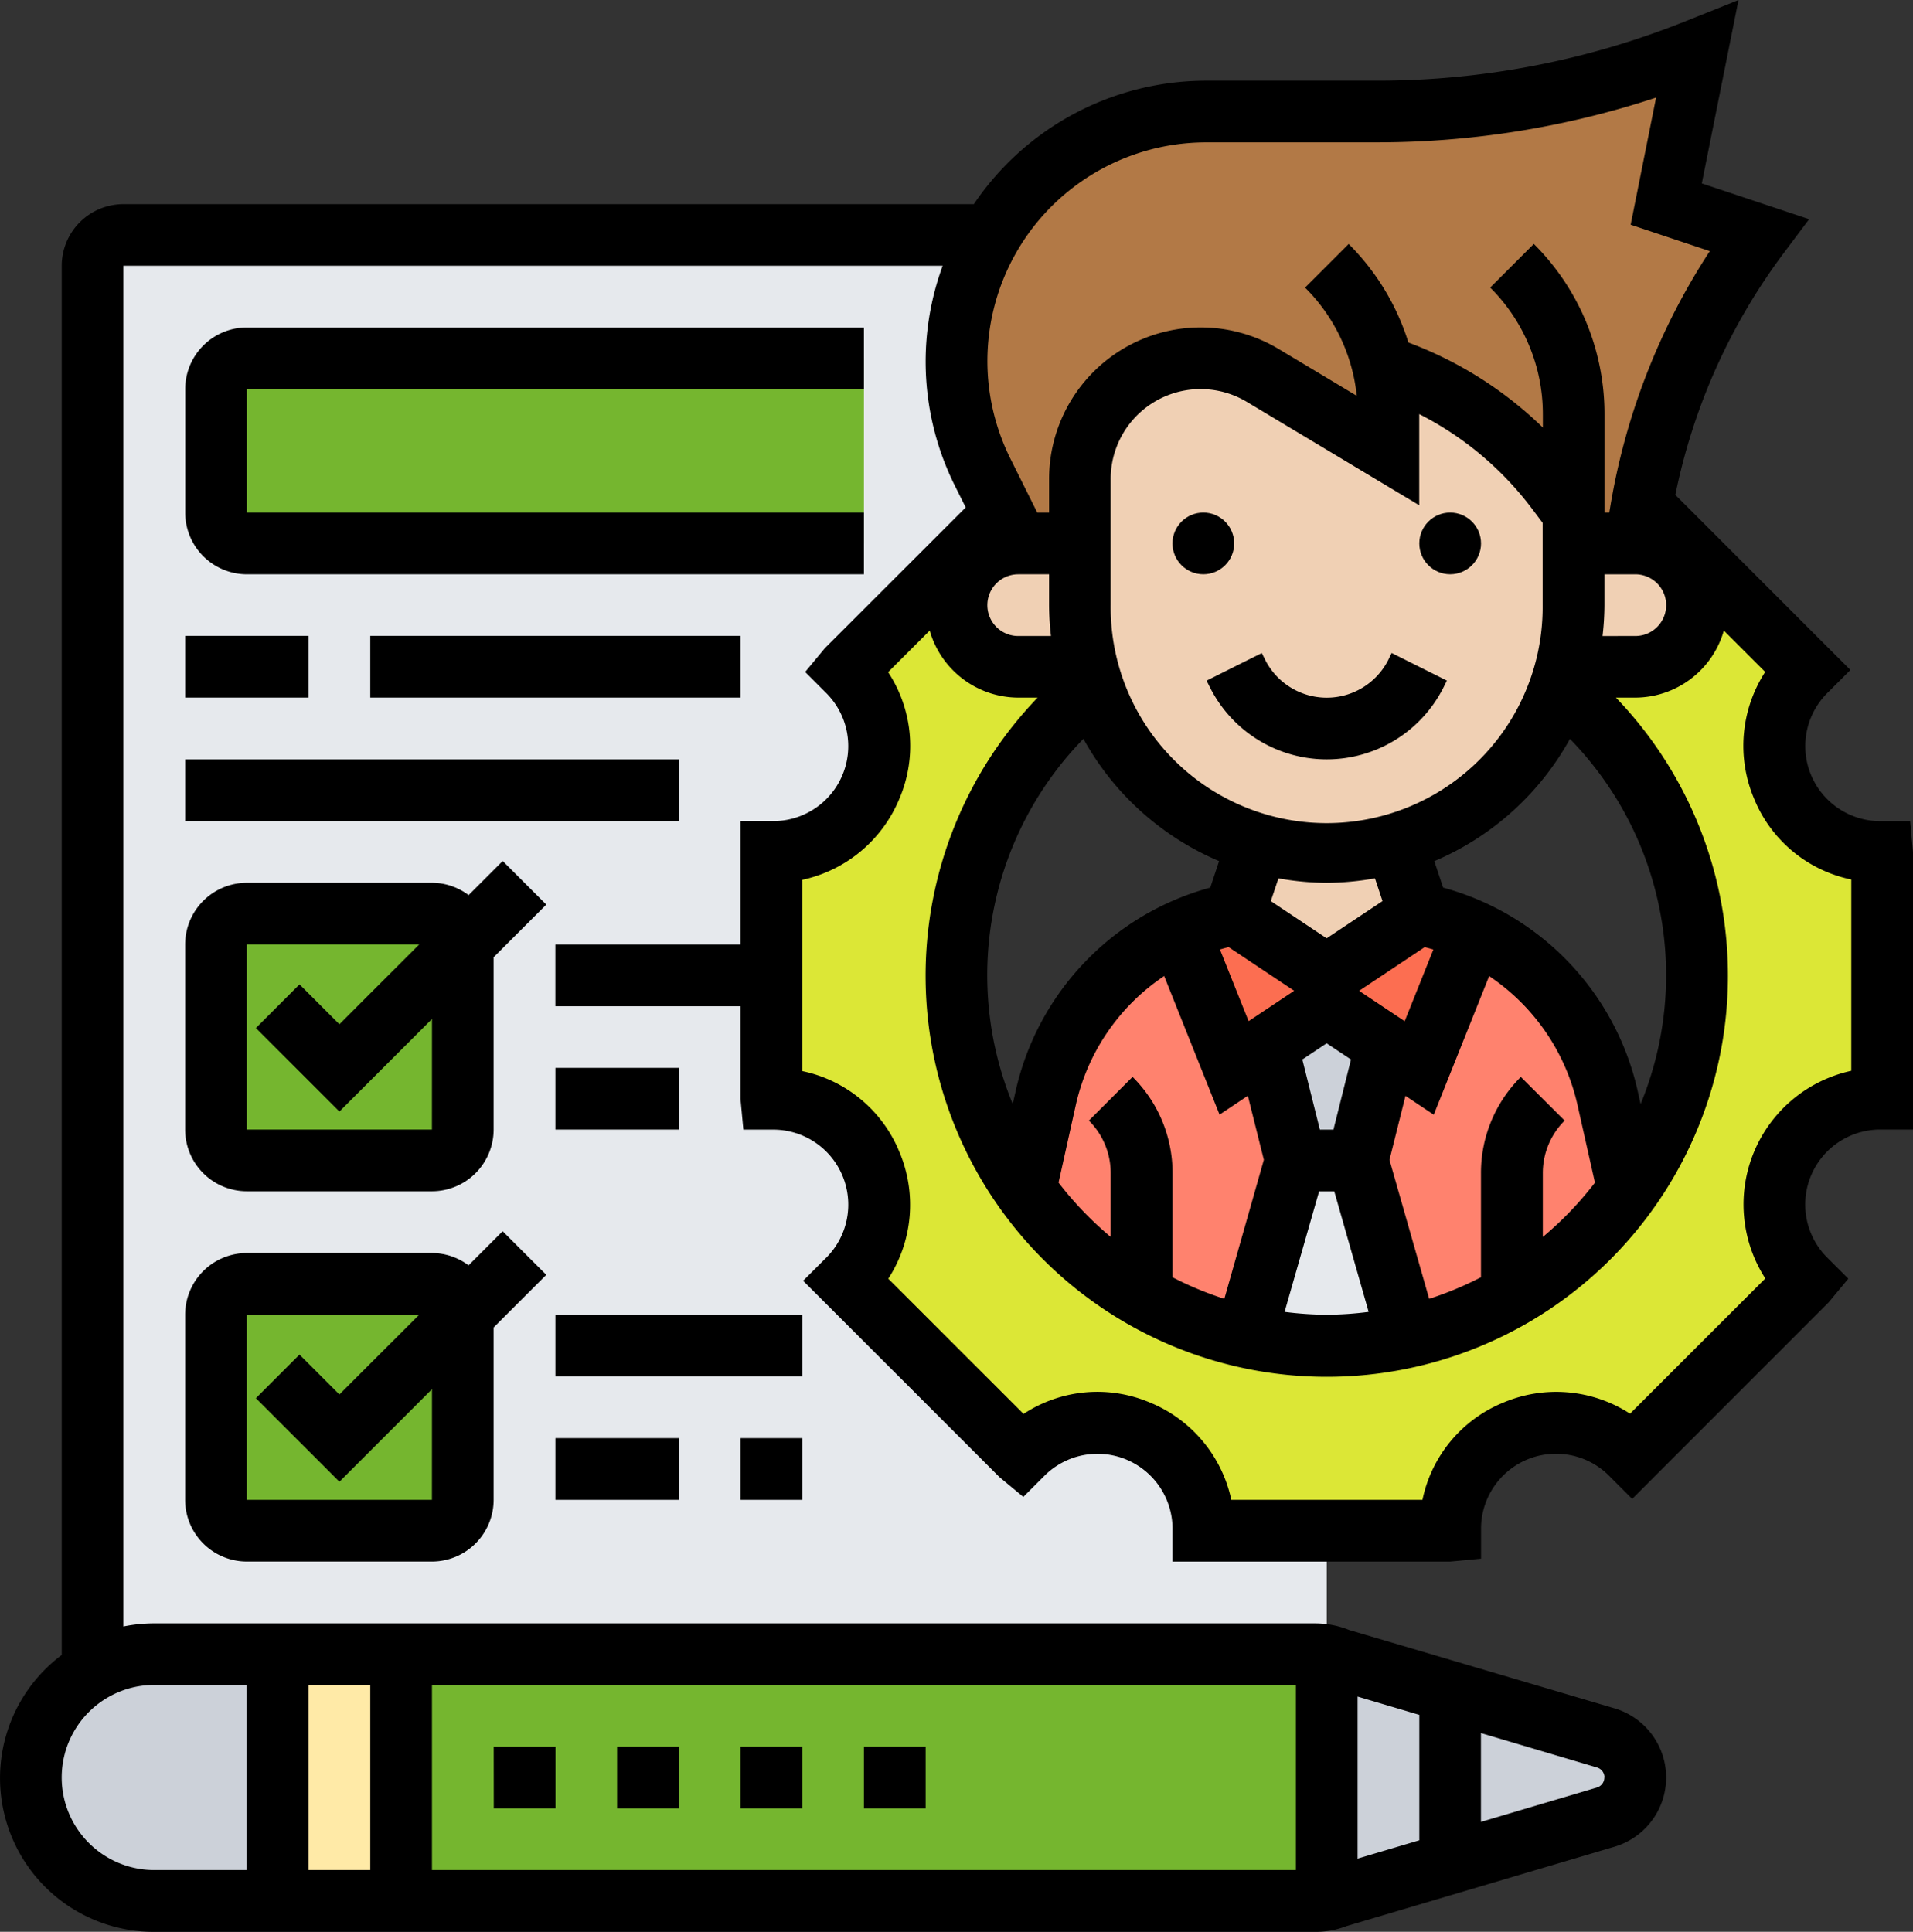 <svg xmlns="http://www.w3.org/2000/svg" width="100.139" height="101.129" viewBox="0 0 100.139 101.129">
  <rect x="0" y="0" width="100.139" height="101.129" fill="#333333" stroke="none"/>
  <g id="Grupo_158106" data-name="Grupo 158106" transform="translate(10712 4840.598)">
    <g id="Grupo_157320" data-name="Grupo 157320" transform="translate(-10714.51 -5238.111)">
      <g id="Grupo_157318" data-name="Grupo 157318" transform="translate(4.126 400.12)">
        <g id="Grupo_157299" data-name="Grupo 157299" transform="translate(3.23 9.691)">
          <g id="Grupo_157298" data-name="Grupo 157298">
            <path id="Trazado_210532" data-name="Trazado 210532" d="M66.14,479.27v-.146a5.451,5.451,0,0,0-3.391-5.055c-.017-.016-.033-.016-.065-.032a5.443,5.443,0,0,0-5.96,1.179l-.113.113-9.142-9.142.113-.113a5.442,5.442,0,0,0,1.179-5.96c-.016-.032-.016-.048-.032-.064a5.451,5.451,0,0,0-5.056-3.391h-.145V443.737h.145a5.455,5.455,0,0,0,5.056-3.376l.032-.1a5.417,5.417,0,0,0-1.179-5.944l-.113-.113,8.189-8.188-1.066-2.132a13.121,13.121,0,0,1-1.373-5.847,12.931,12.931,0,0,1,1.792-6.605H9.611A1.615,1.615,0,0,0,8,413.05V485.73H72.6V479.27Z" transform="translate(-7.996 -411.435)" fill="#e6e9ed"/>
          </g>
        </g>
        <g id="Grupo_157300" data-name="Grupo 157300" transform="translate(9.691 45.224)">
          <path id="Trazado_210533" data-name="Trazado 210533" d="M28.23,453.276v9.691a1.619,1.619,0,0,1-1.615,1.615H16.925a1.619,1.619,0,0,1-1.615-1.615v-9.691a1.619,1.619,0,0,1,1.615-1.615h9.691a1.62,1.62,0,0,1,1.615,1.615Z" transform="translate(-15.31 -451.661)" fill="#75b62f"/>
        </g>
        <g id="Grupo_157301" data-name="Grupo 157301" transform="translate(9.691 16.151)">
          <path id="Trazado_210534" data-name="Trazado 210534" d="M49.227,428.439h-32.3a1.615,1.615,0,0,1-1.615-1.615v-6.461a1.616,1.616,0,0,1,1.615-1.616h32.3Z" transform="translate(-15.31 -418.748)" fill="#75b62f"/>
        </g>
        <g id="Grupo_157302" data-name="Grupo 157302" transform="translate(9.691 64.604)">
          <path id="Trazado_210535" data-name="Trazado 210535" d="M28.23,475.218v9.691a1.62,1.62,0,0,1-1.615,1.615H16.925a1.619,1.619,0,0,1-1.615-1.615v-9.691a1.62,1.62,0,0,1,1.615-1.616h9.691A1.62,1.62,0,0,1,28.23,475.218Z" transform="translate(-15.31 -473.602)" fill="#75b62f"/>
        </g>
        <g id="Grupo_157303" data-name="Grupo 157303" transform="translate(19.381 83.986)">
          <path id="Trazado_210536" data-name="Trazado 210536" d="M74.734,495.608V508.4a2.768,2.768,0,0,1-.63.065H26.28V495.544H74.1A2.77,2.77,0,0,1,74.734,495.608Z" transform="translate(-26.28 -495.544)" fill="#75b62f"/>
        </g>
        <g id="Grupo_157304" data-name="Grupo 157304" transform="translate(12.92 83.986)">
          <path id="Trazado_210537" data-name="Trazado 210537" d="M18.966,495.544h6.461v12.921H18.966Z" transform="translate(-18.966 -495.544)" fill="#ffeaa7"/>
        </g>
        <g id="Grupo_157305" data-name="Grupo 157305" transform="translate(0 83.986)">
          <path id="Trazado_210538" data-name="Trazado 210538" d="M7.569,496.416a6.447,6.447,0,0,1,3.23-.872h6.46v12.921H10.8a6.465,6.465,0,0,1-4.571-11.032,6.81,6.81,0,0,1,1.341-1.018Z" transform="translate(-4.339 -495.544)" fill="#ccd1d9"/>
        </g>
        <g id="Grupo_157306" data-name="Grupo 157306" transform="translate(67.835 84.051)">
          <path id="Trazado_210539" data-name="Trazado 210539" d="M95.735,499.945a2.154,2.154,0,0,1,0,4.135l-14.02,4.168a3.822,3.822,0,0,1-.581.161V495.617a3.935,3.935,0,0,1,.581.162Z" transform="translate(-81.134 -495.617)" fill="#ccd1d9"/>
        </g>
        <g id="Grupo_157307" data-name="Grupo 157307" transform="translate(63.587 58.144)">
          <path id="Trazado_210540" data-name="Trazado 210540" d="M82.188,466.288l2.632,9.223a19.507,19.507,0,0,1-8.5,0l2.633-9.223Z" transform="translate(-76.325 -466.288)" fill="#e6e9ed"/>
        </g>
        <g id="Grupo_157308" data-name="Grupo 157308" transform="translate(64.718 50.069)">
          <path id="Trazado_210541" data-name="Trazado 210541" d="M80.722,457.146l3.117,2.084-1.5,5.992h-3.23l-1.5-5.992Z" transform="translate(-77.605 -457.146)" fill="#ccd1d9"/>
        </g>
        <g id="Grupo_157309" data-name="Grupo 157309" transform="translate(69.45 46.16)">
          <path id="Trazado_210542" data-name="Trazado 210542" d="M96.062,461.443l1.065,4.829A19.377,19.377,0,0,1,85.6,473.928l-2.632-9.223,1.5-5.992,1.729,1.147,2.858-7.139a12.262,12.262,0,0,1,3.505,2.423,12.7,12.7,0,0,1,3.505,6.3Z" transform="translate(-82.963 -452.721)" fill="#ff826e"/>
        </g>
        <g id="Grupo_157310" data-name="Grupo 157310" transform="translate(52.055 46.16)">
          <path id="Trazado_210543" data-name="Trazado 210543" d="M75.932,458.713l1.5,5.992L74.8,473.928a19.377,19.377,0,0,1-11.532-7.656l1.066-4.829a12.7,12.7,0,0,1,3.505-6.3,12.258,12.258,0,0,1,3.5-2.423L74.2,459.86Z" transform="translate(-63.27 -452.721)" fill="#ff826e"/>
        </g>
        <g id="Grupo_157311" data-name="Grupo 157311" transform="translate(60.13 45.224)">
          <path id="Trazado_210544" data-name="Trazado 210544" d="M87.821,452.6l-2.858,7.139-1.729-1.147-3.117-2.084L77,458.59l-1.728,1.147L72.412,452.6a12.353,12.353,0,0,1,2.859-.936l4.845,3.23,4.846-3.23a12.36,12.36,0,0,1,2.858.936Z" transform="translate(-72.412 -451.661)" fill="#fc6e51"/>
        </g>
        <g id="Grupo_157312" data-name="Grupo 157312" transform="translate(80.352 25.842)">
          <path id="Trazado_210545" data-name="Trazado 210545" d="M98.939,429.719a3.24,3.24,0,0,1,3.23,3.23,3.254,3.254,0,0,1-3.23,3.23H95.305a13.328,13.328,0,0,0,.4-3.23v-3.23Z" transform="translate(-95.305 -429.719)" fill="#f0d0b4"/>
        </g>
        <g id="Grupo_157313" data-name="Grupo 157313" transform="translate(54.914 16.151)">
          <path id="Trazado_210546" data-name="Trazado 210546" d="M92.349,428.439v3.23a13.328,13.328,0,0,1-.4,3.23c-.1.372-.21.727-.339,1.082a12.862,12.862,0,0,1-8.576,8.092,12.811,12.811,0,0,1-7.2,0,12.834,12.834,0,0,1-8.576-8.092c-.13-.355-.243-.71-.339-1.082a13.284,13.284,0,0,1-.4-3.23v-6.59a6.321,6.321,0,0,1,6.331-6.332,6.235,6.235,0,0,1,3.246.9l6.574,3.941V421.7a9.943,9.943,0,0,0-.323-2.585h.017a18.745,18.745,0,0,1,9.142,6.574l.856,1.131Z" transform="translate(-66.507 -418.748)" fill="#f0d0b4"/>
        </g>
        <g id="Grupo_157314" data-name="Grupo 157314" transform="translate(62.99 41.476)">
          <path id="Trazado_210547" data-name="Trazado 210547" d="M84.1,447.435l1.244,3.731-4.846,3.23-4.845-3.23,1.244-3.731v-.016a12.811,12.811,0,0,0,7.2,0Z" transform="translate(-75.649 -447.419)" fill="#f0d0b4"/>
        </g>
        <g id="Grupo_157315" data-name="Grupo 157315" transform="translate(38.763 23.823)">
          <path id="Trazado_210548" data-name="Trazado 210548" d="M106.367,445.6v12.921h-.146a5.451,5.451,0,0,0-5.055,3.391c-.016.017-.016.033-.033.064a5.442,5.442,0,0,0,1.179,5.96l.113.113L93.284,477.2l-.113-.113a5.443,5.443,0,0,0-5.96-1.179c-.033.016-.049.016-.064.032a5.452,5.452,0,0,0-3.392,5.055v.146H70.833v-.146a5.451,5.451,0,0,0-3.391-5.055c-.017-.016-.033-.016-.065-.032a5.443,5.443,0,0,0-5.96,1.179l-.113.113-9.142-9.142.113-.113a5.442,5.442,0,0,0,1.179-5.96c-.016-.032-.016-.048-.032-.064a5.452,5.452,0,0,0-5.056-3.391h-.145V445.6h.145a5.455,5.455,0,0,0,5.056-3.376l.032-.1a5.417,5.417,0,0,0-1.179-5.944l-.113-.113,8.189-8.188.791,1.566a3.24,3.24,0,0,0-3.23,3.23,3.253,3.253,0,0,0,3.23,3.23h3.634c.1.372.209.727.339,1.082a19.381,19.381,0,1,0,24.356,0c.129-.355.242-.71.339-1.082h3.634a3.254,3.254,0,0,0,3.23-3.23,3.24,3.24,0,0,0-3.23-3.23l.291-1.728.049-.291,8.641,8.641-.113.113a5.442,5.442,0,0,0-1.179,5.96c.017.032.017.049.033.065a5.452,5.452,0,0,0,5.055,3.392Z" transform="translate(-48.222 -427.434)" fill="#dce736"/>
        </g>
        <g id="Grupo_157316" data-name="Grupo 157316" transform="translate(48.454)">
          <path id="Trazado_210549" data-name="Trazado 210549" d="M91.5,424.691l-.856-1.131a18.745,18.745,0,0,0-9.142-6.574h-.017a9.943,9.943,0,0,1,.323,2.585v1.889l-6.574-3.941a6.235,6.235,0,0,0-3.246-.9,6.321,6.321,0,0,0-6.331,6.332v3.359h-3.23l-.791-1.566-1.066-2.132a13.121,13.121,0,0,1-1.373-5.847,12.931,12.931,0,0,1,1.792-6.605,12.338,12.338,0,0,1,2.035-2.633,12.983,12.983,0,0,1,9.239-3.827h8.915a45.22,45.22,0,0,0,16.781-3.23l-1.616,8.075,4.846,1.616a33.264,33.264,0,0,0-6.121,14.132l-.049.291-.291,1.728H91.5Z" transform="translate(-59.193 -400.464)" fill="#b27946"/>
        </g>
        <g id="Grupo_157317" data-name="Grupo 157317" transform="translate(48.454 25.842)">
          <path id="Trazado_210550" data-name="Trazado 210550" d="M66.057,436.18H62.423a3.253,3.253,0,0,1-3.23-3.23,3.24,3.24,0,0,1,3.23-3.23h3.23v3.23A13.284,13.284,0,0,0,66.057,436.18Z" transform="translate(-59.193 -429.719)" fill="#f0d0b4"/>
        </g>
      </g>
      <g id="Grupo_157319" data-name="Grupo 157319" transform="translate(2.51 397.513)">
        <circle id="Elipse_13002" data-name="Elipse 13002" cx="1.615" cy="1.615" r="1.615" transform="translate(74.296 26.833)"/>
        <circle id="Elipse_13003" data-name="Elipse 13003" cx="1.615" cy="1.615" r="1.615" transform="translate(61.375 26.833)"/>
        <path id="Trazado_210551" data-name="Trazado 210551" d="M83.534,436.557a3.612,3.612,0,0,1-6.461,0l-.17-.341-2.889,1.445.17.339a6.842,6.842,0,0,0,12.239,0l.17-.341L83.7,436.214Z" transform="translate(-10.853 -402.029)"/>
        <path id="Trazado_210552" data-name="Trazado 210552" d="M102.5,440.5h-1.615a3.927,3.927,0,0,1-2.654-6.772l1.142-1.142-9.164-9.164a31.654,31.654,0,0,1,5.658-12.641l1.345-1.793-5.619-1.874,1.921-9.6-2.768,1.108a43.367,43.367,0,0,1-16.174,3.114H65.646A14.68,14.68,0,0,0,53.488,408.2H8.971a3.233,3.233,0,0,0-3.23,3.23v72.722a8.048,8.048,0,0,0,4.846,14.494H71.339a4.5,4.5,0,0,0,1.657-.3l14.026-4.156a3.779,3.779,0,0,0,0-7.246l-13.884-4.1a4.786,4.786,0,0,0-1.8-.348H10.586a8.051,8.051,0,0,0-1.616.163V411.425H51.855a14.567,14.567,0,0,0,.66,11.558l.546,1.093-7.369,7.367-1.035,1.248,1.142,1.142a3.926,3.926,0,0,1-2.912,6.664H41.272v6.461H31.581v3.23h9.691v4.846l.151,1.615h1.616a3.927,3.927,0,0,1,2.654,6.772l-1.142,1.141,10.279,10.279,1.248,1.035,1.142-1.142a3.927,3.927,0,0,1,6.666,2.911v1.615H78.421l1.616-.151v-1.616a3.925,3.925,0,0,1,6.77-2.654l1.142,1.142L98.227,465.7l1.036-1.248-1.142-1.142a3.926,3.926,0,0,1,2.912-6.664h1.615V442.113ZM73.576,486.33l3.23.957v6.566l-3.23.959Zm-3.23,9.081H25.122v-9.691H70.346Zm-48.454,0h-3.23v-9.691h3.23Zm64.6-4.845a.545.545,0,0,1-.392.525l-6.068,1.8v-4.651l6.068,1.8A.546.546,0,0,1,86.5,490.567Zm-71.065-4.846v9.691H10.586a4.845,4.845,0,1,1,0-9.691Zm66.694-31.829a7.078,7.078,0,0,0-2.088,5.04v5.447a17.657,17.657,0,0,1-2.711,1.129l-2.078-7.274.838-3.353,1.48.987,2.9-7.255a11.015,11.015,0,0,1,4.622,6.736L86,459.425a17.952,17.952,0,0,1-2.729,2.843v-3.335a3.873,3.873,0,0,1,1.142-2.757Zm-20.328,0-2.284,2.285a3.866,3.866,0,0,1,1.142,2.755v3.335a17.913,17.913,0,0,1-2.729-2.843l.906-4.077a11.012,11.012,0,0,1,4.622-6.738l2.9,7.255,1.48-.987.838,3.353L66.6,465.506a17.414,17.414,0,0,1-2.712-1.127v-5.447a7.078,7.078,0,0,0-2.088-5.04ZM55.81,427.577h1.615v1.615a14.372,14.372,0,0,0,.1,1.616H55.81a1.615,1.615,0,1,1,0-3.23ZM76.8,419.191a17.045,17.045,0,0,1,5.935,4.993l.526.7v4.308a11.306,11.306,0,1,1-22.611,0v-6.6a4.707,4.707,0,0,1,7.131-4.038l9.021,5.41v-4.745C76.806,419.214,76.8,419.2,76.8,419.191Zm-4.489,37.458h-.71l-.918-3.671,1.273-.848,1.273.848Zm-5.486-9.555,3.431,2.287-2.386,1.589-1.5-3.751c.151-.045.3-.085.455-.125Zm9.216,3.878-2.385-1.589,3.43-2.287c.154.04.306.08.456.125Zm-1.161-6.287-2.924,1.949-2.923-1.949.4-1.191a14.429,14.429,0,0,0,2.525.234,14.611,14.611,0,0,0,2.526-.234Zm-8.554-2.092-.462,1.386a14.271,14.271,0,0,0-10.193,10.67l-.148.66a17.723,17.723,0,0,1,3.7-19.118,14.621,14.621,0,0,0,7.1,6.4Zm5.235,17.287h.793l1.8,6.31a17.73,17.73,0,0,1-2.2.15,18.082,18.082,0,0,1-2.2-.15Zm16.828-4.571-.147-.66A14.269,14.269,0,0,0,78.053,443.98l-.462-1.386a14.627,14.627,0,0,0,7.1-6.4,17.722,17.722,0,0,1,3.7,19.116Zm-1.992-24.5a14.372,14.372,0,0,0,.1-1.616v-1.615h1.616a1.615,1.615,0,0,1,0,3.23ZM65.646,404.965h8.923A46.53,46.53,0,0,0,89.2,402.621l-1.331,6.656,4.143,1.382a34.918,34.918,0,0,0-5.2,13.313l-.064.375H86.5v-5.122a12.563,12.563,0,0,0-3.7-8.942l-2.284,2.284a9.353,9.353,0,0,1,2.757,6.658v.671a20.249,20.249,0,0,0-7.037-4.451,12.574,12.574,0,0,0-3.127-5.16l-2.284,2.284a9.349,9.349,0,0,1,2.707,5.666l-4.077-2.445A7.937,7.937,0,0,0,57.426,422.6v1.751h-.617l-1.4-2.811a11.448,11.448,0,0,1,10.24-16.573ZM99.418,453.57a7.158,7.158,0,0,0-4.5,10.871l-7.081,7.079a7.106,7.106,0,0,0-6.651-.573,7.03,7.03,0,0,0-4.215,5.082H66.965a7.112,7.112,0,0,0-4.3-5.109,7.031,7.031,0,0,0-6.575.612l-7.081-7.079a7.117,7.117,0,0,0,.575-6.651,7.035,7.035,0,0,0-5.083-4.218v-10.01a7.132,7.132,0,0,0,5.117-4.316A7.024,7.024,0,0,0,49,432.7l2.176-2.176a4.836,4.836,0,0,0,4.634,3.509h1.016a21,21,0,1,0,30.271,0h1.016a4.834,4.834,0,0,0,4.634-3.51l2.164,2.165a7.117,7.117,0,0,0-.575,6.651,7.033,7.033,0,0,0,5.083,4.217Z" transform="translate(-2.51 -397.513)"/>
        <path id="Trazado_210553" data-name="Trazado 210553" d="M31.766,501.029H35v3.23h-3.23Z" transform="translate(-5.923 -409.591)"/>
        <path id="Trazado_210554" data-name="Trazado 210554" d="M39.08,501.029h3.229v3.23H39.08Z" transform="translate(-6.777 -409.591)"/>
        <path id="Trazado_210555" data-name="Trazado 210555" d="M46.393,501.029h3.23v3.23h-3.23Z" transform="translate(-7.63 -409.591)"/>
        <path id="Trazado_210556" data-name="Trazado 210556" d="M53.707,501.029h3.23v3.23h-3.23Z" transform="translate(-8.483 -409.591)"/>
        <path id="Trazado_210557" data-name="Trazado 210557" d="M26.4,471.623H16.711a3.233,3.233,0,0,0-3.23,3.23v9.691a3.233,3.233,0,0,0,3.23,3.229H26.4a3.233,3.233,0,0,0,3.23-3.229v-9.022l2.757-2.757-2.284-2.284-1.786,1.786A3.21,3.21,0,0,0,26.4,471.623Zm0,12.921H16.711v-9.691h9.022l-4.177,4.176-2.088-2.088-2.283,2.283,4.372,4.372,4.846-4.845Z" transform="translate(-3.79 -406.027)"/>
        <path id="Trazado_210558" data-name="Trazado 210558" d="M35.423,475.431h12.92v3.23H35.423Z" transform="translate(-6.35 -406.604)"/>
        <path id="Trazado_210559" data-name="Trazado 210559" d="M35.423,482.745h6.46v3.23h-6.46Z" transform="translate(-6.35 -407.458)"/>
        <path id="Trazado_210560" data-name="Trazado 210560" d="M46.393,482.745h3.23v3.23h-3.23Z" transform="translate(-7.63 -407.458)"/>
        <path id="Trazado_210561" data-name="Trazado 210561" d="M30.105,448.54l-1.786,1.786a3.193,3.193,0,0,0-1.917-.645H16.711a3.233,3.233,0,0,0-3.23,3.23V462.6a3.233,3.233,0,0,0,3.23,3.23H26.4a3.233,3.233,0,0,0,3.23-3.23V453.58l2.757-2.757ZM26.4,462.6H16.711v-9.691h9.022l-4.177,4.177L19.468,455l-2.283,2.284,4.372,4.372,4.846-4.846Z" transform="translate(-3.79 -403.467)"/>
        <path id="Trazado_210562" data-name="Trazado 210562" d="M35.423,460.8h6.46v3.23h-6.46Z" transform="translate(-6.35 -404.897)"/>
        <path id="Trazado_210563" data-name="Trazado 210563" d="M13.481,442.518H39.323v3.23H13.481Z" transform="translate(-3.79 -402.764)"/>
        <path id="Trazado_210564" data-name="Trazado 210564" d="M13.481,435.2h6.461v3.23H13.481Z" transform="translate(-3.79 -401.911)"/>
        <path id="Trazado_210565" data-name="Trazado 210565" d="M24.452,435.2H43.833v3.23H24.452Z" transform="translate(-5.07 -401.911)"/>
        <path id="Trazado_210566" data-name="Trazado 210566" d="M49.014,420.15v-3.23h-32.3a3.233,3.233,0,0,0-3.23,3.23v6.461a3.233,3.233,0,0,0,3.23,3.23h32.3v-3.23h-32.3V420.15Z" transform="translate(-3.79 -399.777)"/>
      </g>
    </g>
  </g>
</svg>
